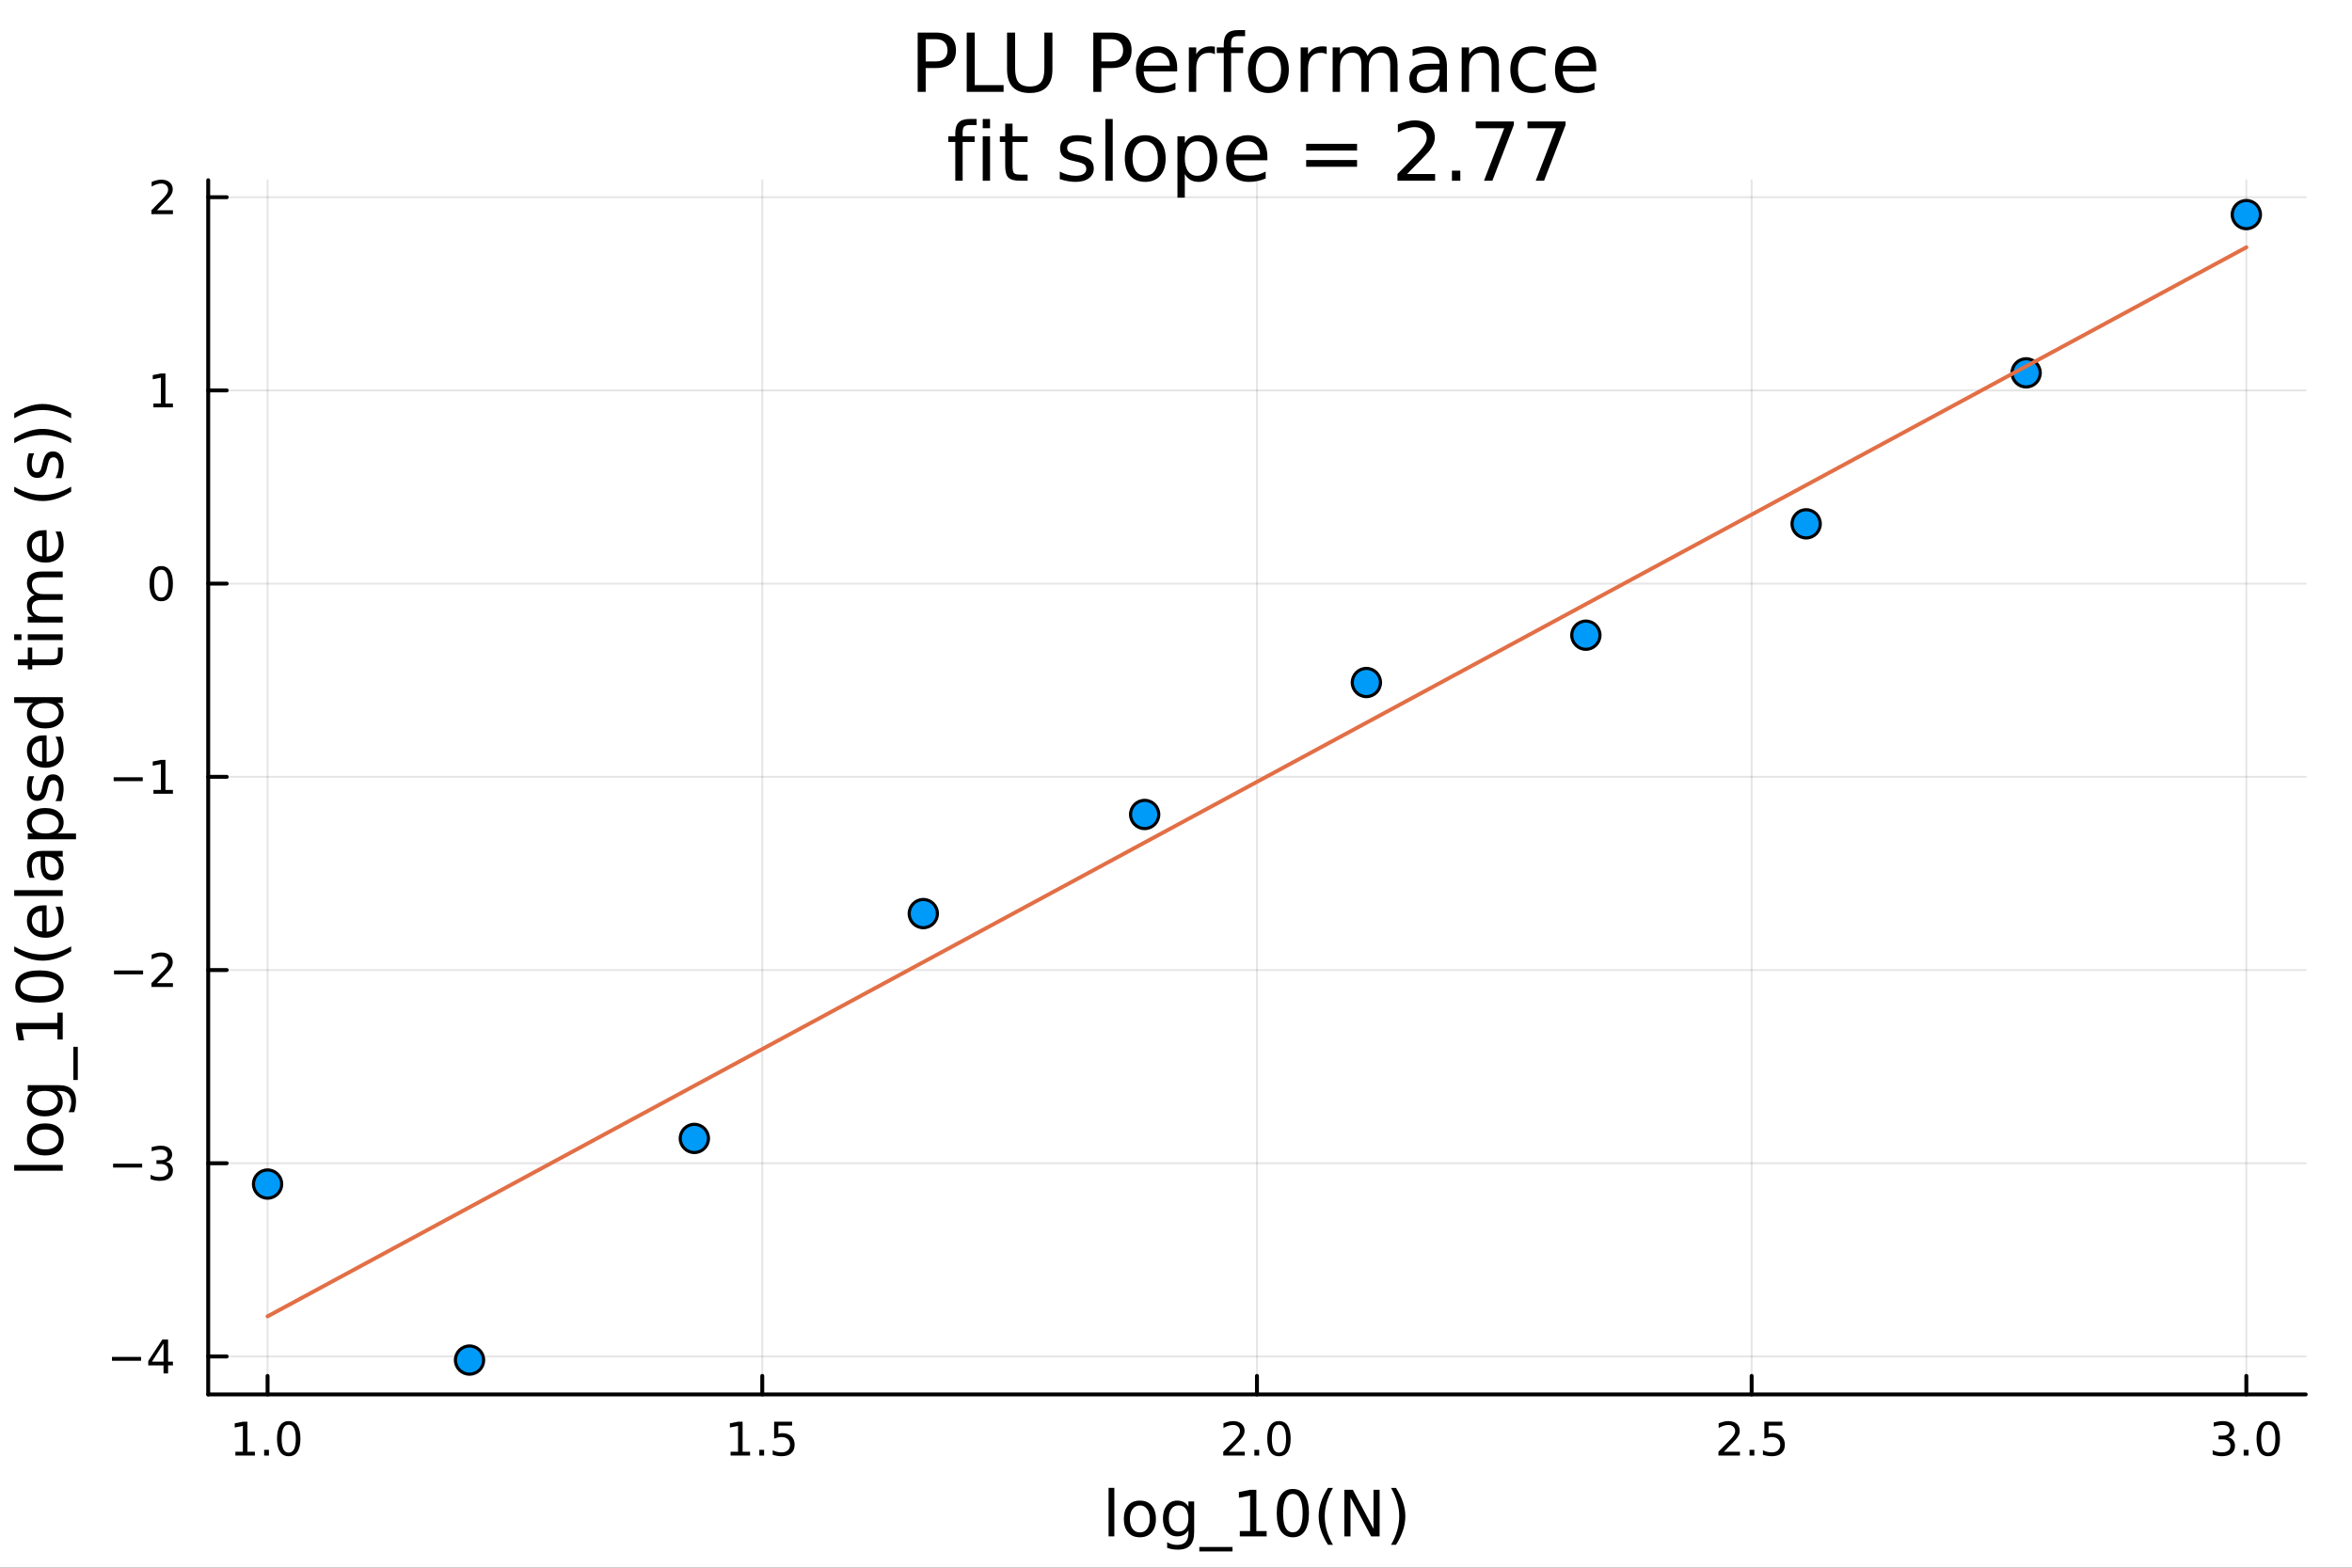 <svg xmlns="http://www.w3.org/2000/svg" xmlns:xlink="http://www.w3.org/1999/xlink" width="600" height="400" viewBox="0 0 2400 1600">
<rect x="0" y="0" width="2400" height="1600" fill="#333333" stroke="none"/>
<defs>
  <clipPath id="clip880">
    <rect x="0" y="0" width="2400" height="1600"></rect>
  </clipPath>
</defs>
<path clip-path="url(#clip880)" d="
M0 1600 L2400 1600 L2400 0 L0 0  Z
  " fill="#ffffff" fill-rule="evenodd" fill-opacity="1"></path>
<defs>
  <clipPath id="clip881">
    <rect x="480" y="0" width="1681" height="1600"></rect>
  </clipPath>
</defs>
<path clip-path="url(#clip880)" d="
M212.459 1423.18 L2352.76 1423.18 L2352.76 183.952 L212.459 183.952  Z
  " fill="#ffffff" fill-rule="evenodd" fill-opacity="1"></path>
<defs>
  <clipPath id="clip882">
    <rect x="212" y="183" width="2141" height="1240"></rect>
  </clipPath>
</defs>
<polyline clip-path="url(#clip882)" style="stroke:#000000; stroke-linecap:round; stroke-linejoin:round; stroke-width:2; stroke-opacity:0.1; fill:none" points="
  273.033,1423.18 273.033,183.952 
  "></polyline>
<polyline clip-path="url(#clip882)" style="stroke:#000000; stroke-linecap:round; stroke-linejoin:round; stroke-width:2; stroke-opacity:0.1; fill:none" points="
  777.82,1423.18 777.82,183.952 
  "></polyline>
<polyline clip-path="url(#clip882)" style="stroke:#000000; stroke-linecap:round; stroke-linejoin:round; stroke-width:2; stroke-opacity:0.1; fill:none" points="
  1282.61,1423.18 1282.61,183.952 
  "></polyline>
<polyline clip-path="url(#clip882)" style="stroke:#000000; stroke-linecap:round; stroke-linejoin:round; stroke-width:2; stroke-opacity:0.1; fill:none" points="
  1787.39,1423.18 1787.39,183.952 
  "></polyline>
<polyline clip-path="url(#clip882)" style="stroke:#000000; stroke-linecap:round; stroke-linejoin:round; stroke-width:2; stroke-opacity:0.1; fill:none" points="
  2292.18,1423.18 2292.18,183.952 
  "></polyline>
<polyline clip-path="url(#clip880)" style="stroke:#000000; stroke-linecap:round; stroke-linejoin:round; stroke-width:4; stroke-opacity:1; fill:none" points="
  212.459,1423.18 2352.76,1423.18 
  "></polyline>
<polyline clip-path="url(#clip880)" style="stroke:#000000; stroke-linecap:round; stroke-linejoin:round; stroke-width:4; stroke-opacity:1; fill:none" points="
  273.033,1423.18 273.033,1404.28 
  "></polyline>
<polyline clip-path="url(#clip880)" style="stroke:#000000; stroke-linecap:round; stroke-linejoin:round; stroke-width:4; stroke-opacity:1; fill:none" points="
  777.82,1423.18 777.82,1404.28 
  "></polyline>
<polyline clip-path="url(#clip880)" style="stroke:#000000; stroke-linecap:round; stroke-linejoin:round; stroke-width:4; stroke-opacity:1; fill:none" points="
  1282.61,1423.18 1282.61,1404.28 
  "></polyline>
<polyline clip-path="url(#clip880)" style="stroke:#000000; stroke-linecap:round; stroke-linejoin:round; stroke-width:4; stroke-opacity:1; fill:none" points="
  1787.39,1423.18 1787.39,1404.28 
  "></polyline>
<polyline clip-path="url(#clip880)" style="stroke:#000000; stroke-linecap:round; stroke-linejoin:round; stroke-width:4; stroke-opacity:1; fill:none" points="
  2292.18,1423.18 2292.18,1404.28 
  "></polyline>
<path clip-path="url(#clip880)" d="M240.186 1481.64 L247.825 1481.64 L247.825 1455.28 L239.515 1456.95 L239.515 1452.69 L247.779 1451.02 L252.455 1451.02 L252.455 1481.64 L260.094 1481.64 L260.094 1485.58 L240.186 1485.58 L240.186 1481.64 Z" fill="#000000" fill-rule="evenodd" fill-opacity="1"></path><path clip-path="url(#clip880)" d="M269.538 1479.7 L274.422 1479.7 L274.422 1485.58 L269.538 1485.58 L269.538 1479.7 Z" fill="#000000" fill-rule="evenodd" fill-opacity="1"></path><path clip-path="url(#clip880)" d="M294.607 1454.1 Q290.996 1454.1 289.168 1457.66 Q287.362 1461.2 287.362 1468.33 Q287.362 1475.44 289.168 1479.01 Q290.996 1482.55 294.607 1482.55 Q298.242 1482.55 300.047 1479.01 Q301.876 1475.44 301.876 1468.33 Q301.876 1461.2 300.047 1457.66 Q298.242 1454.1 294.607 1454.1 M294.607 1450.39 Q300.417 1450.39 303.473 1455 Q306.552 1459.58 306.552 1468.33 Q306.552 1477.06 303.473 1481.67 Q300.417 1486.25 294.607 1486.25 Q288.797 1486.25 285.718 1481.67 Q282.663 1477.06 282.663 1468.33 Q282.663 1459.58 285.718 1455 Q288.797 1450.39 294.607 1450.39 Z" fill="#000000" fill-rule="evenodd" fill-opacity="1"></path><path clip-path="url(#clip880)" d="M745.471 1481.64 L753.11 1481.64 L753.11 1455.28 L744.8 1456.95 L744.8 1452.69 L753.064 1451.02 L757.739 1451.02 L757.739 1481.64 L765.378 1481.64 L765.378 1485.58 L745.471 1485.58 L745.471 1481.64 Z" fill="#000000" fill-rule="evenodd" fill-opacity="1"></path><path clip-path="url(#clip880)" d="M774.823 1479.7 L779.707 1479.7 L779.707 1485.58 L774.823 1485.58 L774.823 1479.7 Z" fill="#000000" fill-rule="evenodd" fill-opacity="1"></path><path clip-path="url(#clip880)" d="M789.938 1451.02 L808.295 1451.02 L808.295 1454.96 L794.221 1454.96 L794.221 1463.43 Q795.239 1463.08 796.258 1462.92 Q797.276 1462.73 798.295 1462.73 Q804.082 1462.73 807.461 1465.9 Q810.841 1469.08 810.841 1474.49 Q810.841 1480.07 807.369 1483.17 Q803.897 1486.25 797.577 1486.25 Q795.401 1486.25 793.133 1485.88 Q790.887 1485.51 788.48 1484.77 L788.48 1480.07 Q790.563 1481.2 792.786 1481.76 Q795.008 1482.32 797.485 1482.32 Q801.489 1482.32 803.827 1480.21 Q806.165 1478.1 806.165 1474.49 Q806.165 1470.88 803.827 1468.77 Q801.489 1466.67 797.485 1466.67 Q795.61 1466.67 793.735 1467.08 Q791.883 1467.5 789.938 1468.38 L789.938 1451.02 Z" fill="#000000" fill-rule="evenodd" fill-opacity="1"></path><path clip-path="url(#clip880)" d="M1253.85 1481.64 L1270.17 1481.64 L1270.17 1485.58 L1248.22 1485.58 L1248.22 1481.64 Q1250.88 1478.89 1255.47 1474.26 Q1260.07 1469.61 1261.25 1468.27 Q1263.5 1465.74 1264.38 1464.01 Q1265.28 1462.25 1265.28 1460.56 Q1265.28 1457.8 1263.34 1456.07 Q1261.42 1454.33 1258.31 1454.33 Q1256.11 1454.33 1253.66 1455.09 Q1251.23 1455.86 1248.45 1457.41 L1248.45 1452.69 Q1251.28 1451.55 1253.73 1450.97 Q1256.18 1450.39 1258.22 1450.39 Q1263.59 1450.39 1266.79 1453.08 Q1269.98 1455.77 1269.98 1460.26 Q1269.98 1462.39 1269.17 1464.31 Q1268.38 1466.2 1266.28 1468.8 Q1265.7 1469.47 1262.6 1472.69 Q1259.49 1475.88 1253.85 1481.64 Z" fill="#000000" fill-rule="evenodd" fill-opacity="1"></path><path clip-path="url(#clip880)" d="M1279.98 1479.7 L1284.86 1479.7 L1284.86 1485.58 L1279.98 1485.58 L1279.98 1479.7 Z" fill="#000000" fill-rule="evenodd" fill-opacity="1"></path><path clip-path="url(#clip880)" d="M1305.05 1454.1 Q1301.44 1454.1 1299.61 1457.66 Q1297.8 1461.2 1297.8 1468.33 Q1297.8 1475.44 1299.61 1479.01 Q1301.44 1482.55 1305.05 1482.55 Q1308.68 1482.55 1310.49 1479.01 Q1312.32 1475.44 1312.32 1468.33 Q1312.32 1461.2 1310.49 1457.66 Q1308.68 1454.1 1305.05 1454.1 M1305.05 1450.39 Q1310.86 1450.39 1313.92 1455 Q1316.99 1459.58 1316.99 1468.33 Q1316.99 1477.06 1313.92 1481.67 Q1310.86 1486.25 1305.05 1486.25 Q1299.24 1486.25 1296.16 1481.67 Q1293.11 1477.06 1293.11 1468.33 Q1293.11 1459.58 1296.16 1455 Q1299.24 1450.39 1305.05 1450.39 Z" fill="#000000" fill-rule="evenodd" fill-opacity="1"></path><path clip-path="url(#clip880)" d="M1759.13 1481.64 L1775.45 1481.64 L1775.45 1485.58 L1753.51 1485.58 L1753.51 1481.64 Q1756.17 1478.89 1760.75 1474.26 Q1765.36 1469.61 1766.54 1468.27 Q1768.78 1465.74 1769.66 1464.01 Q1770.57 1462.25 1770.57 1460.56 Q1770.57 1457.8 1768.62 1456.07 Q1766.7 1454.33 1763.6 1454.33 Q1761.4 1454.33 1758.95 1455.09 Q1756.51 1455.86 1753.74 1457.41 L1753.74 1452.69 Q1756.56 1451.55 1759.01 1450.97 Q1761.47 1450.39 1763.51 1450.39 Q1768.88 1450.39 1772.07 1453.08 Q1775.26 1455.77 1775.26 1460.26 Q1775.26 1462.39 1774.45 1464.31 Q1773.67 1466.2 1771.56 1468.8 Q1770.98 1469.47 1767.88 1472.69 Q1764.78 1475.88 1759.13 1481.64 Z" fill="#000000" fill-rule="evenodd" fill-opacity="1"></path><path clip-path="url(#clip880)" d="M1785.26 1479.7 L1790.15 1479.7 L1790.15 1485.58 L1785.26 1485.58 L1785.26 1479.7 Z" fill="#000000" fill-rule="evenodd" fill-opacity="1"></path><path clip-path="url(#clip880)" d="M1800.38 1451.02 L1818.74 1451.02 L1818.74 1454.96 L1804.66 1454.96 L1804.66 1463.43 Q1805.68 1463.08 1806.7 1462.92 Q1807.72 1462.73 1808.74 1462.73 Q1814.52 1462.73 1817.9 1465.9 Q1821.28 1469.08 1821.28 1474.49 Q1821.28 1480.07 1817.81 1483.17 Q1814.34 1486.25 1808.02 1486.25 Q1805.84 1486.25 1803.57 1485.88 Q1801.33 1485.51 1798.92 1484.77 L1798.92 1480.07 Q1801.01 1481.2 1803.23 1481.76 Q1805.45 1482.32 1807.93 1482.32 Q1811.93 1482.32 1814.27 1480.21 Q1816.61 1478.1 1816.61 1474.49 Q1816.61 1470.88 1814.27 1468.77 Q1811.93 1466.67 1807.93 1466.67 Q1806.05 1466.67 1804.18 1467.08 Q1802.32 1467.5 1800.38 1468.38 L1800.38 1451.02 Z" fill="#000000" fill-rule="evenodd" fill-opacity="1"></path><path clip-path="url(#clip880)" d="M2273.49 1466.95 Q2276.85 1467.66 2278.72 1469.93 Q2280.62 1472.2 2280.62 1475.53 Q2280.62 1480.65 2277.1 1483.45 Q2273.58 1486.25 2267.1 1486.25 Q2264.92 1486.25 2262.61 1485.81 Q2260.32 1485.39 2257.86 1484.54 L2257.86 1480.02 Q2259.81 1481.16 2262.12 1481.74 Q2264.44 1482.32 2266.96 1482.32 Q2271.36 1482.32 2273.65 1480.58 Q2275.97 1478.84 2275.97 1475.53 Q2275.97 1472.48 2273.81 1470.77 Q2271.68 1469.03 2267.86 1469.03 L2263.84 1469.03 L2263.84 1465.19 L2268.05 1465.19 Q2271.5 1465.19 2273.33 1463.82 Q2275.16 1462.43 2275.16 1459.84 Q2275.16 1457.18 2273.26 1455.77 Q2271.38 1454.33 2267.86 1454.33 Q2265.94 1454.33 2263.74 1454.75 Q2261.55 1455.16 2258.91 1456.04 L2258.91 1451.88 Q2261.57 1451.14 2263.88 1450.77 Q2266.22 1450.39 2268.28 1450.39 Q2273.61 1450.39 2276.71 1452.83 Q2279.81 1455.23 2279.81 1459.35 Q2279.81 1462.22 2278.17 1464.21 Q2276.52 1466.18 2273.49 1466.95 Z" fill="#000000" fill-rule="evenodd" fill-opacity="1"></path><path clip-path="url(#clip880)" d="M2289.48 1479.7 L2294.37 1479.7 L2294.37 1485.58 L2289.48 1485.58 L2289.48 1479.7 Z" fill="#000000" fill-rule="evenodd" fill-opacity="1"></path><path clip-path="url(#clip880)" d="M2314.55 1454.1 Q2310.94 1454.1 2309.11 1457.66 Q2307.31 1461.2 2307.31 1468.33 Q2307.31 1475.44 2309.11 1479.01 Q2310.94 1482.55 2314.55 1482.55 Q2318.19 1482.55 2319.99 1479.01 Q2321.82 1475.44 2321.82 1468.33 Q2321.82 1461.2 2319.99 1457.66 Q2318.19 1454.1 2314.55 1454.1 M2314.55 1450.39 Q2320.36 1450.39 2323.42 1455 Q2326.5 1459.58 2326.5 1468.33 Q2326.5 1477.06 2323.42 1481.67 Q2320.36 1486.25 2314.55 1486.25 Q2308.74 1486.25 2305.67 1481.67 Q2302.61 1477.06 2302.61 1468.33 Q2302.61 1459.58 2305.67 1455 Q2308.74 1450.39 2314.55 1450.39 Z" fill="#000000" fill-rule="evenodd" fill-opacity="1"></path><path clip-path="url(#clip880)" d="M1131.21 1518.52 L1137.07 1518.52 L1137.07 1568.04 L1131.21 1568.04 L1131.21 1518.52 Z" fill="#000000" fill-rule="evenodd" fill-opacity="1"></path><path clip-path="url(#clip880)" d="M1163.14 1536.5 Q1158.43 1536.5 1155.69 1540.19 Q1152.95 1543.85 1152.95 1550.25 Q1152.95 1556.65 1155.66 1560.34 Q1158.4 1564 1163.14 1564 Q1167.82 1564 1170.56 1560.31 Q1173.29 1556.62 1173.29 1550.25 Q1173.29 1543.92 1170.56 1540.23 Q1167.82 1536.5 1163.14 1536.5 M1163.14 1531.54 Q1170.78 1531.54 1175.14 1536.5 Q1179.5 1541.47 1179.5 1550.25 Q1179.5 1559 1175.14 1564 Q1170.78 1568.97 1163.14 1568.97 Q1155.47 1568.97 1151.11 1564 Q1146.78 1559 1146.78 1550.25 Q1146.78 1541.47 1151.11 1536.5 Q1155.47 1531.54 1163.14 1531.54 Z" fill="#000000" fill-rule="evenodd" fill-opacity="1"></path><path clip-path="url(#clip880)" d="M1212.66 1549.81 Q1212.66 1543.44 1210.02 1539.94 Q1207.41 1536.44 1202.67 1536.44 Q1197.96 1536.44 1195.32 1539.94 Q1192.71 1543.44 1192.71 1549.81 Q1192.71 1556.14 1195.32 1559.64 Q1197.96 1563.14 1202.67 1563.14 Q1207.41 1563.14 1210.02 1559.64 Q1212.66 1556.14 1212.66 1549.81 M1218.52 1563.62 Q1218.52 1572.72 1214.48 1577.15 Q1210.44 1581.6 1202.1 1581.6 Q1199.01 1581.6 1196.27 1581.13 Q1193.54 1580.68 1190.96 1579.72 L1190.96 1574.03 Q1193.54 1575.43 1196.05 1576.1 Q1198.56 1576.76 1201.17 1576.76 Q1206.94 1576.76 1209.8 1573.74 Q1212.66 1570.75 1212.66 1564.67 L1212.66 1561.77 Q1210.85 1564.92 1208.02 1566.48 Q1205.18 1568.04 1201.24 1568.04 Q1194.68 1568.04 1190.67 1563.05 Q1186.66 1558.05 1186.66 1549.81 Q1186.66 1541.53 1190.67 1536.53 Q1194.68 1531.54 1201.24 1531.54 Q1205.18 1531.54 1208.02 1533.1 Q1210.85 1534.66 1212.66 1537.81 L1212.66 1532.4 L1218.52 1532.4 L1218.52 1563.62 Z" fill="#000000" fill-rule="evenodd" fill-opacity="1"></path><path clip-path="url(#clip880)" d="M1257.67 1578.87 L1257.67 1583.42 L1223.8 1583.42 L1223.8 1578.87 L1257.67 1578.87 Z" fill="#000000" fill-rule="evenodd" fill-opacity="1"></path><path clip-path="url(#clip880)" d="M1265.12 1562.63 L1275.62 1562.63 L1275.62 1526.38 L1264.19 1528.67 L1264.19 1522.82 L1275.56 1520.52 L1281.99 1520.52 L1281.99 1562.63 L1292.49 1562.63 L1292.49 1568.04 L1265.12 1568.04 L1265.12 1562.63 Z" fill="#000000" fill-rule="evenodd" fill-opacity="1"></path><path clip-path="url(#clip880)" d="M1319.23 1524.76 Q1314.26 1524.76 1311.75 1529.66 Q1309.26 1534.53 1309.26 1544.33 Q1309.26 1554.1 1311.75 1559 Q1314.26 1563.87 1319.23 1563.87 Q1324.22 1563.87 1326.71 1559 Q1329.22 1554.1 1329.22 1544.33 Q1329.22 1534.53 1326.71 1529.66 Q1324.22 1524.76 1319.23 1524.76 M1319.23 1519.66 Q1327.22 1519.66 1331.42 1526 Q1335.65 1532.3 1335.65 1544.33 Q1335.65 1556.33 1331.42 1562.66 Q1327.22 1568.97 1319.23 1568.97 Q1311.24 1568.97 1307 1562.66 Q1302.8 1556.33 1302.8 1544.33 Q1302.8 1532.3 1307 1526 Q1311.24 1519.66 1319.23 1519.66 Z" fill="#000000" fill-rule="evenodd" fill-opacity="1"></path><path clip-path="url(#clip880)" d="M1360.19 1518.58 Q1355.92 1525.9 1353.86 1533.06 Q1351.79 1540.23 1351.79 1547.58 Q1351.79 1554.93 1353.86 1562.16 Q1355.96 1569.35 1360.19 1576.64 L1355.1 1576.64 Q1350.32 1569.16 1347.94 1561.93 Q1345.58 1554.71 1345.58 1547.58 Q1345.58 1540.48 1347.94 1533.29 Q1350.29 1526.09 1355.1 1518.58 L1360.19 1518.58 Z" fill="#000000" fill-rule="evenodd" fill-opacity="1"></path><path clip-path="url(#clip880)" d="M1371.81 1520.52 L1380.46 1520.52 L1401.53 1560.28 L1401.53 1520.52 L1407.77 1520.52 L1407.77 1568.04 L1399.12 1568.04 L1378.05 1528.29 L1378.05 1568.04 L1371.81 1568.04 L1371.81 1520.52 Z" fill="#000000" fill-rule="evenodd" fill-opacity="1"></path><path clip-path="url(#clip880)" d="M1419.39 1518.58 L1424.48 1518.58 Q1429.26 1526.09 1431.61 1533.29 Q1434 1540.48 1434 1547.58 Q1434 1554.71 1431.61 1561.93 Q1429.26 1569.16 1424.48 1576.64 L1419.39 1576.64 Q1423.62 1569.35 1425.69 1562.16 Q1427.79 1554.93 1427.79 1547.58 Q1427.79 1540.23 1425.69 1533.06 Q1423.62 1525.9 1419.39 1518.58 Z" fill="#000000" fill-rule="evenodd" fill-opacity="1"></path><polyline clip-path="url(#clip882)" style="stroke:#000000; stroke-linecap:round; stroke-linejoin:round; stroke-width:2; stroke-opacity:0.1; fill:none" points="
  212.459,1384.42 2352.76,1384.42 
  "></polyline>
<polyline clip-path="url(#clip882)" style="stroke:#000000; stroke-linecap:round; stroke-linejoin:round; stroke-width:2; stroke-opacity:0.1; fill:none" points="
  212.459,1187.23 2352.76,1187.23 
  "></polyline>
<polyline clip-path="url(#clip882)" style="stroke:#000000; stroke-linecap:round; stroke-linejoin:round; stroke-width:2; stroke-opacity:0.1; fill:none" points="
  212.459,990.04 2352.76,990.04 
  "></polyline>
<polyline clip-path="url(#clip882)" style="stroke:#000000; stroke-linecap:round; stroke-linejoin:round; stroke-width:2; stroke-opacity:0.1; fill:none" points="
  212.459,792.848 2352.76,792.848 
  "></polyline>
<polyline clip-path="url(#clip882)" style="stroke:#000000; stroke-linecap:round; stroke-linejoin:round; stroke-width:2; stroke-opacity:0.1; fill:none" points="
  212.459,595.656 2352.76,595.656 
  "></polyline>
<polyline clip-path="url(#clip882)" style="stroke:#000000; stroke-linecap:round; stroke-linejoin:round; stroke-width:2; stroke-opacity:0.1; fill:none" points="
  212.459,398.464 2352.76,398.464 
  "></polyline>
<polyline clip-path="url(#clip882)" style="stroke:#000000; stroke-linecap:round; stroke-linejoin:round; stroke-width:2; stroke-opacity:0.1; fill:none" points="
  212.459,201.272 2352.76,201.272 
  "></polyline>
<polyline clip-path="url(#clip880)" style="stroke:#000000; stroke-linecap:round; stroke-linejoin:round; stroke-width:4; stroke-opacity:1; fill:none" points="
  212.459,1423.18 212.459,183.952 
  "></polyline>
<polyline clip-path="url(#clip880)" style="stroke:#000000; stroke-linecap:round; stroke-linejoin:round; stroke-width:4; stroke-opacity:1; fill:none" points="
  212.459,1384.42 231.357,1384.42 
  "></polyline>
<polyline clip-path="url(#clip880)" style="stroke:#000000; stroke-linecap:round; stroke-linejoin:round; stroke-width:4; stroke-opacity:1; fill:none" points="
  212.459,1187.23 231.357,1187.23 
  "></polyline>
<polyline clip-path="url(#clip880)" style="stroke:#000000; stroke-linecap:round; stroke-linejoin:round; stroke-width:4; stroke-opacity:1; fill:none" points="
  212.459,990.04 231.357,990.04 
  "></polyline>
<polyline clip-path="url(#clip880)" style="stroke:#000000; stroke-linecap:round; stroke-linejoin:round; stroke-width:4; stroke-opacity:1; fill:none" points="
  212.459,792.848 231.357,792.848 
  "></polyline>
<polyline clip-path="url(#clip880)" style="stroke:#000000; stroke-linecap:round; stroke-linejoin:round; stroke-width:4; stroke-opacity:1; fill:none" points="
  212.459,595.656 231.357,595.656 
  "></polyline>
<polyline clip-path="url(#clip880)" style="stroke:#000000; stroke-linecap:round; stroke-linejoin:round; stroke-width:4; stroke-opacity:1; fill:none" points="
  212.459,398.464 231.357,398.464 
  "></polyline>
<polyline clip-path="url(#clip880)" style="stroke:#000000; stroke-linecap:round; stroke-linejoin:round; stroke-width:4; stroke-opacity:1; fill:none" points="
  212.459,201.272 231.357,201.272 
  "></polyline>
<path clip-path="url(#clip880)" d="M114.26 1384.88 L143.936 1384.88 L143.936 1388.81 L114.26 1388.81 L114.26 1384.88 Z" fill="#000000" fill-rule="evenodd" fill-opacity="1"></path><path clip-path="url(#clip880)" d="M166.876 1371.22 L155.07 1389.67 L166.876 1389.67 L166.876 1371.22 M165.649 1367.14 L171.528 1367.14 L171.528 1389.67 L176.459 1389.67 L176.459 1393.56 L171.528 1393.56 L171.528 1401.7 L166.876 1401.7 L166.876 1393.56 L151.274 1393.56 L151.274 1389.04 L165.649 1367.14 Z" fill="#000000" fill-rule="evenodd" fill-opacity="1"></path><path clip-path="url(#clip880)" d="M115.394 1187.68 L145.07 1187.68 L145.07 1191.62 L115.394 1191.62 L115.394 1187.68 Z" fill="#000000" fill-rule="evenodd" fill-opacity="1"></path><path clip-path="url(#clip880)" d="M169.329 1185.88 Q172.686 1186.6 174.561 1188.86 Q176.459 1191.13 176.459 1194.47 Q176.459 1199.58 172.94 1202.38 Q169.422 1205.18 162.94 1205.18 Q160.765 1205.18 158.45 1204.74 Q156.158 1204.33 153.704 1203.47 L153.704 1198.96 Q155.649 1200.09 157.964 1200.67 Q160.278 1201.25 162.802 1201.25 Q167.2 1201.25 169.491 1199.51 Q171.806 1197.78 171.806 1194.47 Q171.806 1191.41 169.653 1189.7 Q167.524 1187.96 163.704 1187.96 L159.677 1187.96 L159.677 1184.12 L163.89 1184.12 Q167.339 1184.12 169.167 1182.75 Q170.996 1181.36 170.996 1178.77 Q170.996 1176.11 169.098 1174.7 Q167.223 1173.26 163.704 1173.26 Q161.783 1173.26 159.584 1173.68 Q157.385 1174.1 154.746 1174.98 L154.746 1170.81 Q157.408 1170.07 159.723 1169.7 Q162.061 1169.33 164.121 1169.33 Q169.445 1169.33 172.547 1171.76 Q175.649 1174.17 175.649 1178.29 Q175.649 1181.16 174.005 1183.15 Q172.362 1185.11 169.329 1185.88 Z" fill="#000000" fill-rule="evenodd" fill-opacity="1"></path><path clip-path="url(#clip880)" d="M116.343 990.492 L146.019 990.492 L146.019 994.427 L116.343 994.427 L116.343 990.492 Z" fill="#000000" fill-rule="evenodd" fill-opacity="1"></path><path clip-path="url(#clip880)" d="M160.14 1003.39 L176.459 1003.39 L176.459 1007.32 L154.515 1007.32 L154.515 1003.39 Q157.177 1000.63 161.76 996.001 Q166.366 991.348 167.547 990.006 Q169.792 987.482 170.672 985.746 Q171.575 983.987 171.575 982.297 Q171.575 979.543 169.63 977.807 Q167.709 976.071 164.607 976.071 Q162.408 976.071 159.954 976.834 Q157.524 977.598 154.746 979.149 L154.746 974.427 Q157.57 973.293 160.024 972.714 Q162.477 972.135 164.515 972.135 Q169.885 972.135 173.079 974.821 Q176.274 977.506 176.274 981.996 Q176.274 984.126 175.464 986.047 Q174.677 987.945 172.57 990.538 Q171.991 991.209 168.889 994.427 Q165.788 997.621 160.14 1003.39 Z" fill="#000000" fill-rule="evenodd" fill-opacity="1"></path><path clip-path="url(#clip880)" d="M115.973 793.3 L145.649 793.3 L145.649 797.235 L115.973 797.235 L115.973 793.3 Z" fill="#000000" fill-rule="evenodd" fill-opacity="1"></path><path clip-path="url(#clip880)" d="M156.552 806.193 L164.19 806.193 L164.19 779.827 L155.88 781.494 L155.88 777.235 L164.144 775.568 L168.82 775.568 L168.82 806.193 L176.459 806.193 L176.459 810.128 L156.552 810.128 L156.552 806.193 Z" fill="#000000" fill-rule="evenodd" fill-opacity="1"></path><path clip-path="url(#clip880)" d="M164.515 581.455 Q160.903 581.455 159.075 585.019 Q157.269 588.561 157.269 595.691 Q157.269 602.797 159.075 606.362 Q160.903 609.904 164.515 609.904 Q168.149 609.904 169.954 606.362 Q171.783 602.797 171.783 595.691 Q171.783 588.561 169.954 585.019 Q168.149 581.455 164.515 581.455 M164.515 577.751 Q170.325 577.751 173.38 582.357 Q176.459 586.941 176.459 595.691 Q176.459 604.417 173.38 609.024 Q170.325 613.607 164.515 613.607 Q158.704 613.607 155.626 609.024 Q152.57 604.417 152.57 595.691 Q152.57 586.941 155.626 582.357 Q158.704 577.751 164.515 577.751 Z" fill="#000000" fill-rule="evenodd" fill-opacity="1"></path><path clip-path="url(#clip880)" d="M156.552 411.809 L164.19 411.809 L164.19 385.443 L155.88 387.11 L155.88 382.85 L164.144 381.184 L168.82 381.184 L168.82 411.809 L176.459 411.809 L176.459 415.744 L156.552 415.744 L156.552 411.809 Z" fill="#000000" fill-rule="evenodd" fill-opacity="1"></path><path clip-path="url(#clip880)" d="M160.14 214.616 L176.459 214.616 L176.459 218.552 L154.515 218.552 L154.515 214.616 Q157.177 211.862 161.76 207.232 Q166.366 202.579 167.547 201.237 Q169.792 198.714 170.672 196.978 Q171.575 195.218 171.575 193.529 Q171.575 190.774 169.63 189.038 Q167.709 187.302 164.607 187.302 Q162.408 187.302 159.954 188.066 Q157.524 188.829 154.746 190.38 L154.746 185.658 Q157.57 184.524 160.024 183.945 Q162.477 183.367 164.515 183.367 Q169.885 183.367 173.079 186.052 Q176.274 188.737 176.274 193.228 Q176.274 195.357 175.464 197.279 Q174.677 199.177 172.57 201.769 Q171.991 202.441 168.889 205.658 Q165.788 208.853 160.14 214.616 Z" fill="#000000" fill-rule="evenodd" fill-opacity="1"></path><path clip-path="url(#clip880)" d="M14.479 1194.83 L14.479 1188.98 L64.004 1188.98 L64.004 1194.83 L14.479 1194.83 Z" fill="#000000" fill-rule="evenodd" fill-opacity="1"></path><path clip-path="url(#clip880)" d="M32.462 1162.91 Q32.462 1167.62 36.154 1170.36 Q39.815 1173.1 46.212 1173.1 Q52.609 1173.1 56.302 1170.39 Q59.962 1167.65 59.962 1162.91 Q59.962 1158.23 56.27 1155.49 Q52.578 1152.76 46.212 1152.76 Q39.878 1152.76 36.186 1155.49 Q32.462 1158.23 32.462 1162.91 M27.497 1162.91 Q27.497 1155.27 32.462 1150.91 Q37.427 1146.55 46.212 1146.55 Q54.965 1146.55 59.962 1150.91 Q64.927 1155.27 64.927 1162.91 Q64.927 1170.58 59.962 1174.94 Q54.965 1179.27 46.212 1179.27 Q37.427 1179.27 32.462 1174.94 Q27.497 1170.58 27.497 1162.91 Z" fill="#000000" fill-rule="evenodd" fill-opacity="1"></path><path clip-path="url(#clip880)" d="M45.766 1113.38 Q39.401 1113.38 35.9 1116.03 Q32.398 1118.64 32.398 1123.38 Q32.398 1128.09 35.9 1130.73 Q39.401 1133.34 45.766 1133.34 Q52.1 1133.34 55.601 1130.73 Q59.103 1128.09 59.103 1123.38 Q59.103 1118.64 55.601 1116.03 Q52.1 1113.38 45.766 1113.38 M59.58 1107.53 Q68.683 1107.53 73.107 1111.57 Q77.563 1115.61 77.563 1123.95 Q77.563 1127.04 77.086 1129.78 Q76.64 1132.51 75.685 1135.09 L69.988 1135.09 Q71.388 1132.51 72.057 1130 Q72.725 1127.48 72.725 1124.88 Q72.725 1119.11 69.701 1116.25 Q66.71 1113.38 60.63 1113.38 L57.734 1113.38 Q60.885 1115.2 62.445 1118.03 Q64.004 1120.86 64.004 1124.81 Q64.004 1131.37 59.007 1135.38 Q54.01 1139.39 45.766 1139.39 Q37.491 1139.39 32.494 1135.38 Q27.497 1131.37 27.497 1124.81 Q27.497 1120.86 29.056 1118.03 Q30.616 1115.2 33.767 1113.38 L28.356 1113.38 L28.356 1107.53 L59.58 1107.53 Z" fill="#000000" fill-rule="evenodd" fill-opacity="1"></path><path clip-path="url(#clip880)" d="M74.826 1068.38 L79.377 1068.38 L79.377 1102.24 L74.826 1102.24 L74.826 1068.38 Z" fill="#000000" fill-rule="evenodd" fill-opacity="1"></path><path clip-path="url(#clip880)" d="M58.593 1060.93 L58.593 1050.43 L22.341 1050.43 L24.632 1061.85 L18.776 1061.85 L16.484 1050.49 L16.484 1044.06 L58.593 1044.06 L58.593 1033.56 L64.004 1033.56 L64.004 1060.93 L58.593 1060.93 Z" fill="#000000" fill-rule="evenodd" fill-opacity="1"></path><path clip-path="url(#clip880)" d="M20.717 1006.82 Q20.717 1011.79 25.619 1014.3 Q30.489 1016.79 40.292 1016.79 Q50.063 1016.79 54.965 1014.3 Q59.835 1011.79 59.835 1006.82 Q59.835 1001.83 54.965 999.343 Q50.063 996.829 40.292 996.829 Q30.489 996.829 25.619 999.343 Q20.717 1001.83 20.717 1006.82 M15.625 1006.82 Q15.625 998.834 21.959 994.633 Q28.261 990.399 40.292 990.399 Q52.291 990.399 58.625 994.633 Q64.927 998.834 64.927 1006.82 Q64.927 1014.81 58.625 1019.05 Q52.291 1023.25 40.292 1023.25 Q28.261 1023.25 21.959 1019.05 Q15.625 1014.81 15.625 1006.82 Z" fill="#000000" fill-rule="evenodd" fill-opacity="1"></path><path clip-path="url(#clip880)" d="M14.543 965.86 Q21.863 970.125 29.025 972.194 Q36.186 974.262 43.538 974.262 Q50.891 974.262 58.116 972.194 Q65.309 970.093 72.598 965.86 L72.598 970.952 Q65.118 975.727 57.893 978.114 Q50.668 980.469 43.538 980.469 Q36.441 980.469 29.247 978.114 Q22.054 975.758 14.543 970.952 L14.543 965.86 Z" fill="#000000" fill-rule="evenodd" fill-opacity="1"></path><path clip-path="url(#clip880)" d="M44.716 924.005 L47.581 924.005 L47.581 950.932 Q53.628 950.55 56.811 947.304 Q59.962 944.025 59.962 938.201 Q59.962 934.827 59.134 931.676 Q58.307 928.493 56.652 925.374 L62.19 925.374 Q63.527 928.525 64.227 931.835 Q64.927 935.145 64.927 938.551 Q64.927 947.081 59.962 952.078 Q54.997 957.043 46.53 957.043 Q37.777 957.043 32.653 952.333 Q27.497 947.59 27.497 939.569 Q27.497 932.376 32.144 928.207 Q36.759 924.005 44.716 924.005 M42.997 929.862 Q38.191 929.925 35.327 932.567 Q32.462 935.177 32.462 939.506 Q32.462 944.407 35.231 947.367 Q38 950.296 43.029 950.741 L42.997 929.862 Z" fill="#000000" fill-rule="evenodd" fill-opacity="1"></path><path clip-path="url(#clip880)" d="M14.479 914.393 L14.479 908.536 L64.004 908.536 L64.004 914.393 L14.479 914.393 Z" fill="#000000" fill-rule="evenodd" fill-opacity="1"></path><path clip-path="url(#clip880)" d="M46.085 880.082 Q46.085 887.18 47.708 889.917 Q49.331 892.654 53.246 892.654 Q56.365 892.654 58.211 890.617 Q60.026 888.548 60.026 885.015 Q60.026 880.145 56.588 877.217 Q53.119 874.257 47.39 874.257 L46.085 874.257 L46.085 880.082 M43.666 868.401 L64.004 868.401 L64.004 874.257 L58.593 874.257 Q61.84 876.262 63.399 879.254 Q64.927 882.246 64.927 886.575 Q64.927 892.049 61.872 895.296 Q58.784 898.51 53.628 898.51 Q47.612 898.51 44.557 894.5 Q41.501 890.458 41.501 882.469 L41.501 874.257 L40.928 874.257 Q36.886 874.257 34.69 876.931 Q32.462 879.573 32.462 884.379 Q32.462 887.434 33.194 890.331 Q33.926 893.227 35.39 895.901 L29.98 895.901 Q28.738 892.686 28.133 889.662 Q27.497 886.638 27.497 883.774 Q27.497 876.04 31.507 872.22 Q35.518 868.401 43.666 868.401 Z" fill="#000000" fill-rule="evenodd" fill-opacity="1"></path><path clip-path="url(#clip880)" d="M58.657 850.672 L77.563 850.672 L77.563 856.56 L28.356 856.56 L28.356 850.672 L33.767 850.672 Q30.584 848.826 29.056 846.025 Q27.497 843.193 27.497 839.278 Q27.497 832.785 32.653 828.742 Q37.809 824.668 46.212 824.668 Q54.615 824.668 59.771 828.742 Q64.927 832.785 64.927 839.278 Q64.927 843.193 63.399 846.025 Q61.84 848.826 58.657 850.672 M46.212 830.748 Q39.751 830.748 36.09 833.421 Q32.398 836.063 32.398 840.71 Q32.398 845.357 36.09 848.03 Q39.751 850.672 46.212 850.672 Q52.673 850.672 56.365 848.03 Q60.026 845.357 60.026 840.71 Q60.026 836.063 56.365 833.421 Q52.673 830.748 46.212 830.748 Z" fill="#000000" fill-rule="evenodd" fill-opacity="1"></path><path clip-path="url(#clip880)" d="M29.407 792.235 L34.945 792.235 Q33.672 794.718 33.035 797.391 Q32.398 800.065 32.398 802.929 Q32.398 807.29 33.735 809.486 Q35.072 811.65 37.746 811.65 Q39.783 811.65 40.96 810.091 Q42.106 808.531 43.157 803.821 L43.602 801.815 Q44.939 795.577 47.39 792.967 Q49.809 790.325 54.169 790.325 Q59.134 790.325 62.031 794.272 Q64.927 798.187 64.927 805.062 Q64.927 807.926 64.354 811.046 Q63.813 814.133 62.699 817.571 L56.652 817.571 Q58.339 814.324 59.198 811.173 Q60.026 808.022 60.026 804.935 Q60.026 800.797 58.625 798.569 Q57.193 796.341 54.615 796.341 Q52.228 796.341 50.955 797.964 Q49.681 799.556 48.504 804.998 L48.026 807.035 Q46.88 812.478 44.525 814.897 Q42.138 817.316 38 817.316 Q32.971 817.316 30.234 813.751 Q27.497 810.186 27.497 803.63 Q27.497 800.383 27.974 797.519 Q28.452 794.654 29.407 792.235 Z" fill="#000000" fill-rule="evenodd" fill-opacity="1"></path><path clip-path="url(#clip880)" d="M44.716 750.508 L47.581 750.508 L47.581 777.435 Q53.628 777.053 56.811 773.806 Q59.962 770.528 59.962 764.703 Q59.962 761.33 59.134 758.178 Q58.307 754.996 56.652 751.876 L62.19 751.876 Q63.527 755.027 64.227 758.338 Q64.927 761.648 64.927 765.053 Q64.927 773.584 59.962 778.581 Q54.997 783.546 46.53 783.546 Q37.777 783.546 32.653 778.835 Q27.497 774.093 27.497 766.072 Q27.497 758.879 32.144 754.709 Q36.759 750.508 44.716 750.508 M42.997 756.364 Q38.191 756.428 35.327 759.07 Q32.462 761.68 32.462 766.008 Q32.462 770.91 35.231 773.87 Q38 776.798 43.029 777.244 L42.997 756.364 Z" fill="#000000" fill-rule="evenodd" fill-opacity="1"></path><path clip-path="url(#clip880)" d="M33.767 717.438 L14.479 717.438 L14.479 711.582 L64.004 711.582 L64.004 717.438 L58.657 717.438 Q61.84 719.284 63.399 722.117 Q64.927 724.918 64.927 728.864 Q64.927 735.326 59.771 739.4 Q54.615 743.442 46.212 743.442 Q37.809 743.442 32.653 739.4 Q27.497 735.326 27.497 728.864 Q27.497 724.918 29.056 722.117 Q30.584 719.284 33.767 717.438 M46.212 737.394 Q52.673 737.394 56.365 734.753 Q60.026 732.079 60.026 727.432 Q60.026 722.785 56.365 720.112 Q52.673 717.438 46.212 717.438 Q39.751 717.438 36.09 720.112 Q32.398 722.785 32.398 727.432 Q32.398 732.079 36.09 734.753 Q39.751 737.394 46.212 737.394 Z" fill="#000000" fill-rule="evenodd" fill-opacity="1"></path><path clip-path="url(#clip880)" d="M18.235 673.005 L28.356 673.005 L28.356 660.942 L32.908 660.942 L32.908 673.005 L52.259 673.005 Q56.62 673.005 57.861 671.828 Q59.103 670.618 59.103 666.958 L59.103 660.942 L64.004 660.942 L64.004 666.958 Q64.004 673.737 61.49 676.316 Q58.943 678.894 52.259 678.894 L32.908 678.894 L32.908 683.19 L28.356 683.19 L28.356 678.894 L18.235 678.894 L18.235 673.005 Z" fill="#000000" fill-rule="evenodd" fill-opacity="1"></path><path clip-path="url(#clip880)" d="M28.356 653.24 L28.356 647.383 L64.004 647.383 L64.004 653.24 L28.356 653.24 M14.479 653.24 L14.479 647.383 L21.895 647.383 L21.895 653.24 L14.479 653.24 Z" fill="#000000" fill-rule="evenodd" fill-opacity="1"></path><path clip-path="url(#clip880)" d="M35.199 607.375 Q31.253 605.179 29.375 602.123 Q27.497 599.068 27.497 594.93 Q27.497 589.36 31.412 586.336 Q35.295 583.313 42.488 583.313 L64.004 583.313 L64.004 589.201 L42.679 589.201 Q37.555 589.201 35.072 591.015 Q32.589 592.829 32.589 596.553 Q32.589 601.105 35.613 603.746 Q38.637 606.388 43.857 606.388 L64.004 606.388 L64.004 612.276 L42.679 612.276 Q37.523 612.276 35.072 614.091 Q32.589 615.905 32.589 619.693 Q32.589 624.18 35.645 626.822 Q38.669 629.464 43.857 629.464 L64.004 629.464 L64.004 635.352 L28.356 635.352 L28.356 629.464 L33.894 629.464 Q30.616 627.459 29.056 624.658 Q27.497 621.857 27.497 618.006 Q27.497 614.123 29.47 611.417 Q31.444 608.68 35.199 607.375 Z" fill="#000000" fill-rule="evenodd" fill-opacity="1"></path><path clip-path="url(#clip880)" d="M44.716 541.14 L47.581 541.14 L47.581 568.067 Q53.628 567.685 56.811 564.438 Q59.962 561.16 59.962 555.335 Q59.962 551.961 59.134 548.81 Q58.307 545.628 56.652 542.508 L62.19 542.508 Q63.527 545.659 64.227 548.97 Q64.927 552.28 64.927 555.685 Q64.927 564.215 59.962 569.212 Q54.997 574.178 46.53 574.178 Q37.777 574.178 32.653 569.467 Q27.497 564.725 27.497 556.704 Q27.497 549.511 32.144 545.341 Q36.759 541.14 44.716 541.14 M42.997 546.996 Q38.191 547.06 35.327 549.702 Q32.462 552.312 32.462 556.64 Q32.462 561.542 35.231 564.502 Q38 567.43 43.029 567.876 L42.997 546.996 Z" fill="#000000" fill-rule="evenodd" fill-opacity="1"></path><path clip-path="url(#clip880)" d="M14.543 496.739 Q21.863 501.004 29.025 503.073 Q36.186 505.142 43.538 505.142 Q50.891 505.142 58.116 503.073 Q65.309 500.972 72.598 496.739 L72.598 501.831 Q65.118 506.606 57.893 508.993 Q50.668 511.348 43.538 511.348 Q36.441 511.348 29.247 508.993 Q22.054 506.638 14.543 501.831 L14.543 496.739 Z" fill="#000000" fill-rule="evenodd" fill-opacity="1"></path><path clip-path="url(#clip880)" d="M29.407 462.651 L34.945 462.651 Q33.672 465.133 33.035 467.807 Q32.398 470.48 32.398 473.345 Q32.398 477.705 33.735 479.902 Q35.072 482.066 37.746 482.066 Q39.783 482.066 40.96 480.506 Q42.106 478.947 43.157 474.236 L43.602 472.231 Q44.939 465.993 47.39 463.383 Q49.809 460.741 54.169 460.741 Q59.134 460.741 62.031 464.688 Q64.927 468.603 64.927 475.477 Q64.927 478.342 64.354 481.461 Q63.813 484.549 62.699 487.986 L56.652 487.986 Q58.339 484.74 59.198 481.589 Q60.026 478.438 60.026 475.35 Q60.026 471.212 58.625 468.984 Q57.193 466.756 54.615 466.756 Q52.228 466.756 50.955 468.38 Q49.681 469.971 48.504 475.414 L48.026 477.451 Q46.88 482.894 44.525 485.312 Q42.138 487.731 38 487.731 Q32.971 487.731 30.234 484.167 Q27.497 480.602 27.497 474.045 Q27.497 470.799 27.974 467.934 Q28.452 465.07 29.407 462.651 Z" fill="#000000" fill-rule="evenodd" fill-opacity="1"></path><path clip-path="url(#clip880)" d="M14.543 452.338 L14.543 447.246 Q22.054 442.471 29.247 440.116 Q36.441 437.729 43.538 437.729 Q50.668 437.729 57.893 440.116 Q65.118 442.471 72.598 447.246 L72.598 452.338 Q65.309 448.105 58.116 446.036 Q50.891 443.935 43.538 443.935 Q36.186 443.935 29.025 446.036 Q21.863 448.105 14.543 452.338 Z" fill="#000000" fill-rule="evenodd" fill-opacity="1"></path><path clip-path="url(#clip880)" d="M14.543 426.907 L14.543 421.815 Q22.054 417.04 29.247 414.685 Q36.441 412.298 43.538 412.298 Q50.668 412.298 57.893 414.685 Q65.118 417.04 72.598 421.815 L72.598 426.907 Q65.309 422.674 58.116 420.605 Q50.891 418.504 43.538 418.504 Q36.186 418.504 29.025 420.605 Q21.863 422.674 14.543 426.907 Z" fill="#000000" fill-rule="evenodd" fill-opacity="1"></path><path clip-path="url(#clip880)" d="M944.6 39.989 L944.6 62.714 L954.889 62.714 Q960.601 62.714 963.72 59.757 Q966.839 56.8 966.839 51.331 Q966.839 45.903 963.72 42.946 Q960.601 39.989 954.889 39.989 L944.6 39.989 M936.417 33.264 L954.889 33.264 Q965.057 33.264 970.242 37.882 Q975.468 42.46 975.468 51.331 Q975.468 60.283 970.242 64.861 Q965.057 69.439 954.889 69.439 L944.6 69.439 L944.6 93.744 L936.417 93.744 L936.417 33.264 Z" fill="#000000" fill-rule="evenodd" fill-opacity="1"></path><path clip-path="url(#clip880)" d="M986.446 33.264 L994.629 33.264 L994.629 86.858 L1024.08 86.858 L1024.08 93.744 L986.446 93.744 L986.446 33.264 Z" fill="#000000" fill-rule="evenodd" fill-opacity="1"></path><path clip-path="url(#clip880)" d="M1027.6 33.264 L1035.83 33.264 L1035.83 70.006 Q1035.83 79.728 1039.35 84.022 Q1042.87 88.275 1050.77 88.275 Q1058.63 88.275 1062.16 84.022 Q1065.68 79.728 1065.68 70.006 L1065.68 33.264 L1073.9 33.264 L1073.9 71.018 Q1073.9 82.847 1068.03 88.883 Q1062.2 94.919 1050.77 94.919 Q1039.31 94.919 1033.44 88.883 Q1027.6 82.847 1027.6 71.018 L1027.6 33.264 Z" fill="#000000" fill-rule="evenodd" fill-opacity="1"></path><path clip-path="url(#clip880)" d="M1123.81 39.989 L1123.81 62.714 L1134.1 62.714 Q1139.81 62.714 1142.93 59.757 Q1146.05 56.8 1146.05 51.331 Q1146.05 45.903 1142.93 42.946 Q1139.81 39.989 1134.1 39.989 L1123.81 39.989 M1115.63 33.264 L1134.1 33.264 Q1144.27 33.264 1149.45 37.882 Q1154.68 42.46 1154.68 51.331 Q1154.68 60.283 1149.45 64.861 Q1144.27 69.439 1134.1 69.439 L1123.81 69.439 L1123.81 93.744 L1115.63 93.744 L1115.63 33.264 Z" fill="#000000" fill-rule="evenodd" fill-opacity="1"></path><path clip-path="url(#clip880)" d="M1201.18 69.195 L1201.18 72.841 L1166.91 72.841 Q1167.4 80.538 1171.53 84.589 Q1175.7 88.599 1183.12 88.599 Q1187.41 88.599 1191.42 87.546 Q1195.47 86.493 1199.44 84.386 L1199.44 91.435 Q1195.43 93.136 1191.22 94.028 Q1187.01 94.919 1182.67 94.919 Q1171.82 94.919 1165.46 88.599 Q1159.14 82.28 1159.14 71.504 Q1159.14 60.364 1165.13 53.843 Q1171.17 47.28 1181.38 47.28 Q1190.53 47.28 1195.84 53.194 Q1201.18 59.068 1201.18 69.195 M1193.73 67.008 Q1193.65 60.891 1190.29 57.245 Q1186.97 53.599 1181.46 53.599 Q1175.22 53.599 1171.45 57.124 Q1167.72 60.648 1167.16 67.049 L1193.73 67.008 Z" fill="#000000" fill-rule="evenodd" fill-opacity="1"></path><path clip-path="url(#clip880)" d="M1239.71 55.341 Q1238.45 54.612 1236.95 54.288 Q1235.5 53.924 1233.71 53.924 Q1227.39 53.924 1223.99 58.056 Q1220.63 62.147 1220.63 69.844 L1220.63 93.744 L1213.13 93.744 L1213.13 48.374 L1220.63 48.374 L1220.63 55.422 Q1222.98 51.291 1226.75 49.306 Q1230.51 47.28 1235.9 47.28 Q1236.67 47.28 1237.6 47.402 Q1238.53 47.483 1239.67 47.685 L1239.71 55.341 Z" fill="#000000" fill-rule="evenodd" fill-opacity="1"></path><path clip-path="url(#clip880)" d="M1270.5 30.712 L1270.5 36.91 L1263.37 36.91 Q1259.36 36.91 1257.78 38.53 Q1256.24 40.151 1256.24 44.364 L1256.24 48.374 L1268.51 48.374 L1268.51 54.167 L1256.24 54.167 L1256.24 93.744 L1248.74 93.744 L1248.74 54.167 L1241.61 54.167 L1241.61 48.374 L1248.74 48.374 L1248.74 45.214 Q1248.74 37.639 1252.27 34.196 Q1255.79 30.712 1263.45 30.712 L1270.5 30.712 Z" fill="#000000" fill-rule="evenodd" fill-opacity="1"></path><path clip-path="url(#clip880)" d="M1294.31 53.599 Q1288.32 53.599 1284.84 58.299 Q1281.35 62.957 1281.35 71.099 Q1281.35 79.242 1284.79 83.941 Q1288.28 88.599 1294.31 88.599 Q1300.27 88.599 1303.75 83.9 Q1307.24 79.201 1307.24 71.099 Q1307.24 63.038 1303.75 58.339 Q1300.27 53.599 1294.31 53.599 M1294.31 47.28 Q1304.04 47.28 1309.59 53.599 Q1315.14 59.919 1315.14 71.099 Q1315.14 82.239 1309.59 88.599 Q1304.04 94.919 1294.31 94.919 Q1284.55 94.919 1279 88.599 Q1273.49 82.239 1273.49 71.099 Q1273.49 59.919 1279 53.599 Q1284.55 47.28 1294.31 47.28 Z" fill="#000000" fill-rule="evenodd" fill-opacity="1"></path><path clip-path="url(#clip880)" d="M1353.78 55.341 Q1352.53 54.612 1351.03 54.288 Q1349.57 53.924 1347.79 53.924 Q1341.47 53.924 1338.06 58.056 Q1334.7 62.147 1334.7 69.844 L1334.7 93.744 L1327.21 93.744 L1327.21 48.374 L1334.7 48.374 L1334.7 55.422 Q1337.05 51.291 1340.82 49.306 Q1344.59 47.28 1349.97 47.28 Q1350.74 47.28 1351.68 47.402 Q1352.61 47.483 1353.74 47.685 L1353.78 55.341 Z" fill="#000000" fill-rule="evenodd" fill-opacity="1"></path><path clip-path="url(#clip880)" d="M1395.47 57.083 Q1398.26 52.06 1402.15 49.67 Q1406.04 47.28 1411.3 47.28 Q1418.39 47.28 1422.24 52.263 Q1426.09 57.205 1426.09 66.36 L1426.09 93.744 L1418.6 93.744 L1418.6 66.603 Q1418.6 60.081 1416.29 56.921 Q1413.98 53.762 1409.24 53.762 Q1403.45 53.762 1400.08 57.61 Q1396.72 61.458 1396.72 68.102 L1396.72 93.744 L1389.23 93.744 L1389.23 66.603 Q1389.23 60.041 1386.92 56.921 Q1384.61 53.762 1379.79 53.762 Q1374.08 53.762 1370.71 57.65 Q1367.35 61.499 1367.35 68.102 L1367.35 93.744 L1359.86 93.744 L1359.86 48.374 L1367.35 48.374 L1367.35 55.422 Q1369.9 51.25 1373.47 49.265 Q1377.03 47.28 1381.94 47.28 Q1386.88 47.28 1390.32 49.792 Q1393.8 52.303 1395.47 57.083 Z" fill="#000000" fill-rule="evenodd" fill-opacity="1"></path><path clip-path="url(#clip880)" d="M1461.58 70.937 Q1452.54 70.937 1449.06 73.003 Q1445.58 75.069 1445.58 80.052 Q1445.58 84.022 1448.17 86.371 Q1450.8 88.68 1455.3 88.68 Q1461.5 88.68 1465.22 84.305 Q1468.99 79.89 1468.99 72.598 L1468.99 70.937 L1461.58 70.937 M1476.44 67.859 L1476.44 93.744 L1468.99 93.744 L1468.99 86.858 Q1466.44 90.989 1462.63 92.974 Q1458.82 94.919 1453.31 94.919 Q1446.34 94.919 1442.21 91.03 Q1438.12 87.1 1438.12 80.538 Q1438.12 72.882 1443.23 68.993 Q1448.37 65.104 1458.54 65.104 L1468.99 65.104 L1468.99 64.375 Q1468.99 59.23 1465.59 56.435 Q1462.22 53.599 1456.11 53.599 Q1452.22 53.599 1448.53 54.531 Q1444.85 55.463 1441.44 57.326 L1441.44 50.44 Q1445.53 48.86 1449.38 48.09 Q1453.23 47.28 1456.88 47.28 Q1466.72 47.28 1471.58 52.384 Q1476.44 57.488 1476.44 67.859 Z" fill="#000000" fill-rule="evenodd" fill-opacity="1"></path><path clip-path="url(#clip880)" d="M1529.51 66.36 L1529.51 93.744 L1522.06 93.744 L1522.06 66.603 Q1522.06 60.162 1519.54 56.962 Q1517.03 53.762 1512.01 53.762 Q1505.97 53.762 1502.49 57.61 Q1499.01 61.458 1499.01 68.102 L1499.01 93.744 L1491.51 93.744 L1491.51 48.374 L1499.01 48.374 L1499.01 55.422 Q1501.68 51.331 1505.29 49.306 Q1508.93 47.28 1513.67 47.28 Q1521.49 47.28 1525.5 52.141 Q1529.51 56.962 1529.51 66.36 Z" fill="#000000" fill-rule="evenodd" fill-opacity="1"></path><path clip-path="url(#clip880)" d="M1577.03 50.116 L1577.03 57.083 Q1573.87 55.341 1570.67 54.491 Q1567.51 53.599 1564.27 53.599 Q1557.02 53.599 1553.01 58.218 Q1548.99 62.795 1548.99 71.099 Q1548.99 79.404 1553.01 84.022 Q1557.02 88.599 1564.27 88.599 Q1567.51 88.599 1570.67 87.749 Q1573.87 86.858 1577.03 85.116 L1577.03 92.002 Q1573.91 93.46 1570.55 94.19 Q1567.22 94.919 1563.46 94.919 Q1553.21 94.919 1547.17 88.478 Q1541.14 82.037 1541.14 71.099 Q1541.14 60 1547.21 53.64 Q1553.33 47.28 1563.94 47.28 Q1567.39 47.28 1570.67 48.009 Q1573.95 48.698 1577.03 50.116 Z" fill="#000000" fill-rule="evenodd" fill-opacity="1"></path><path clip-path="url(#clip880)" d="M1628.8 69.195 L1628.8 72.841 L1594.53 72.841 Q1595.01 80.538 1599.15 84.589 Q1603.32 88.599 1610.73 88.599 Q1615.02 88.599 1619.03 87.546 Q1623.09 86.493 1627.06 84.386 L1627.06 91.435 Q1623.05 93.136 1618.83 94.028 Q1614.62 94.919 1610.29 94.919 Q1599.43 94.919 1593.07 88.599 Q1586.75 82.28 1586.75 71.504 Q1586.75 60.364 1592.74 53.843 Q1598.78 47.28 1608.99 47.28 Q1618.14 47.28 1623.45 53.194 Q1628.8 59.068 1628.8 69.195 M1621.34 67.008 Q1621.26 60.891 1617.9 57.245 Q1614.58 53.599 1609.07 53.599 Q1602.83 53.599 1599.06 57.124 Q1595.34 60.648 1594.77 67.049 L1621.34 67.008 Z" fill="#000000" fill-rule="evenodd" fill-opacity="1"></path><path clip-path="url(#clip880)" d="M996.553 121.432 L996.553 127.63 L989.423 127.63 Q985.413 127.63 983.833 129.25 Q982.294 130.871 982.294 135.083 L982.294 139.094 L994.568 139.094 L994.568 144.887 L982.294 144.887 L982.294 184.464 L974.799 184.464 L974.799 144.887 L967.67 144.887 L967.67 139.094 L974.799 139.094 L974.799 135.934 Q974.799 128.359 978.324 124.916 Q981.848 121.432 989.504 121.432 L996.553 121.432 Z" fill="#000000" fill-rule="evenodd" fill-opacity="1"></path><path clip-path="url(#clip880)" d="M1002.79 139.094 L1010.24 139.094 L1010.24 184.464 L1002.79 184.464 L1002.79 139.094 M1002.79 121.432 L1010.24 121.432 L1010.24 130.871 L1002.79 130.871 L1002.79 121.432 Z" fill="#000000" fill-rule="evenodd" fill-opacity="1"></path><path clip-path="url(#clip880)" d="M1033.21 126.212 L1033.21 139.094 L1048.57 139.094 L1048.57 144.887 L1033.21 144.887 L1033.21 169.516 Q1033.21 175.066 1034.71 176.646 Q1036.25 178.226 1040.91 178.226 L1048.57 178.226 L1048.57 184.464 L1040.91 184.464 Q1032.28 184.464 1029 181.264 Q1025.72 178.023 1025.72 169.516 L1025.72 144.887 L1020.25 144.887 L1020.25 139.094 L1025.72 139.094 L1025.72 126.212 L1033.21 126.212 Z" fill="#000000" fill-rule="evenodd" fill-opacity="1"></path><path clip-path="url(#clip880)" d="M1113.66 140.431 L1113.66 147.479 Q1110.5 145.859 1107.1 145.049 Q1103.7 144.239 1100.05 144.239 Q1094.5 144.239 1091.71 145.94 Q1088.95 147.641 1088.95 151.044 Q1088.95 153.637 1090.94 155.135 Q1092.92 156.594 1098.92 157.931 L1101.47 158.498 Q1109.41 160.199 1112.73 163.318 Q1116.09 166.397 1116.09 171.947 Q1116.09 178.266 1111.07 181.952 Q1106.09 185.639 1097.34 185.639 Q1093.69 185.639 1089.72 184.91 Q1085.79 184.221 1081.42 182.803 L1081.42 175.106 Q1085.55 177.253 1089.56 178.347 Q1093.57 179.4 1097.5 179.4 Q1102.77 179.4 1105.6 177.618 Q1108.44 175.795 1108.44 172.514 Q1108.44 169.476 1106.37 167.855 Q1104.35 166.235 1097.42 164.736 L1094.83 164.128 Q1087.9 162.67 1084.82 159.672 Q1081.74 156.634 1081.74 151.368 Q1081.74 144.968 1086.28 141.484 Q1090.82 138 1099.16 138 Q1103.29 138 1106.94 138.608 Q1110.59 139.215 1113.66 140.431 Z" fill="#000000" fill-rule="evenodd" fill-opacity="1"></path><path clip-path="url(#clip880)" d="M1127.96 121.432 L1135.42 121.432 L1135.42 184.464 L1127.96 184.464 L1127.96 121.432 Z" fill="#000000" fill-rule="evenodd" fill-opacity="1"></path><path clip-path="url(#clip880)" d="M1168.59 144.32 Q1162.6 144.32 1159.12 149.019 Q1155.63 153.677 1155.63 161.819 Q1155.63 169.962 1159.08 174.661 Q1162.56 179.319 1168.59 179.319 Q1174.55 179.319 1178.03 174.62 Q1181.52 169.921 1181.52 161.819 Q1181.52 153.758 1178.03 149.059 Q1174.55 144.32 1168.59 144.32 M1168.59 138 Q1178.32 138 1183.87 144.32 Q1189.42 150.639 1189.42 161.819 Q1189.42 172.959 1183.87 179.319 Q1178.32 185.639 1168.59 185.639 Q1158.83 185.639 1153.28 179.319 Q1147.77 172.959 1147.77 161.819 Q1147.77 150.639 1153.28 144.32 Q1158.83 138 1168.59 138 Z" fill="#000000" fill-rule="evenodd" fill-opacity="1"></path><path clip-path="url(#clip880)" d="M1208.98 177.658 L1208.98 201.721 L1201.49 201.721 L1201.49 139.094 L1208.98 139.094 L1208.98 145.98 Q1211.33 141.93 1214.9 139.985 Q1218.5 138 1223.48 138 Q1231.75 138 1236.89 144.563 Q1242.08 151.125 1242.08 161.819 Q1242.08 172.514 1236.89 179.076 Q1231.75 185.639 1223.48 185.639 Q1218.5 185.639 1214.9 183.694 Q1211.33 181.709 1208.98 177.658 M1234.34 161.819 Q1234.34 153.596 1230.94 148.938 Q1227.58 144.239 1221.66 144.239 Q1215.75 144.239 1212.34 148.938 Q1208.98 153.596 1208.98 161.819 Q1208.98 170.043 1212.34 174.742 Q1215.75 179.4 1221.66 179.4 Q1227.58 179.4 1230.94 174.742 Q1234.34 170.043 1234.34 161.819 Z" fill="#000000" fill-rule="evenodd" fill-opacity="1"></path><path clip-path="url(#clip880)" d="M1293.24 159.916 L1293.24 163.561 L1258.97 163.561 Q1259.46 171.258 1263.59 175.309 Q1267.76 179.319 1275.17 179.319 Q1279.47 179.319 1283.48 178.266 Q1287.53 177.213 1291.5 175.106 L1291.5 182.155 Q1287.49 183.856 1283.28 184.748 Q1279.06 185.639 1274.73 185.639 Q1263.87 185.639 1257.51 179.319 Q1251.19 173 1251.19 162.225 Q1251.19 151.085 1257.19 144.563 Q1263.22 138 1273.43 138 Q1282.59 138 1287.89 143.914 Q1293.24 149.788 1293.24 159.916 M1285.79 157.728 Q1285.71 151.611 1282.34 147.965 Q1279.02 144.32 1273.51 144.32 Q1267.27 144.32 1263.51 147.844 Q1259.78 151.368 1259.21 157.769 L1285.79 157.728 Z" fill="#000000" fill-rule="evenodd" fill-opacity="1"></path><path clip-path="url(#clip880)" d="M1332.82 146.791 L1384.75 146.791 L1384.75 153.596 L1332.82 153.596 L1332.82 146.791 M1332.82 163.318 L1384.75 163.318 L1384.75 170.205 L1332.82 170.205 L1332.82 163.318 Z" fill="#000000" fill-rule="evenodd" fill-opacity="1"></path><path clip-path="url(#clip880)" d="M1435.83 177.577 L1464.39 177.577 L1464.39 184.464 L1425.99 184.464 L1425.99 177.577 Q1430.65 172.757 1438.67 164.655 Q1446.73 156.513 1448.8 154.163 Q1452.73 149.748 1454.26 146.71 Q1455.84 143.631 1455.84 140.674 Q1455.84 135.853 1452.44 132.815 Q1449.08 129.777 1443.65 129.777 Q1439.8 129.777 1435.51 131.114 Q1431.26 132.45 1426.39 135.164 L1426.39 126.901 Q1431.34 124.916 1435.63 123.903 Q1439.92 122.89 1443.49 122.89 Q1452.89 122.89 1458.48 127.589 Q1464.07 132.288 1464.07 140.147 Q1464.07 143.874 1462.65 147.236 Q1461.27 150.558 1457.59 155.095 Q1456.57 156.27 1451.15 161.9 Q1445.72 167.491 1435.83 177.577 Z" fill="#000000" fill-rule="evenodd" fill-opacity="1"></path><path clip-path="url(#clip880)" d="M1481.57 174.175 L1490.11 174.175 L1490.11 184.464 L1481.57 184.464 L1481.57 174.175 Z" fill="#000000" fill-rule="evenodd" fill-opacity="1"></path><path clip-path="url(#clip880)" d="M1505.87 123.984 L1544.76 123.984 L1544.76 127.468 L1522.81 184.464 L1514.26 184.464 L1534.92 130.871 L1505.87 130.871 L1505.87 123.984 Z" fill="#000000" fill-rule="evenodd" fill-opacity="1"></path><path clip-path="url(#clip880)" d="M1558.66 123.984 L1597.54 123.984 L1597.54 127.468 L1575.59 184.464 L1567.04 184.464 L1587.7 130.871 L1558.66 130.871 L1558.66 123.984 Z" fill="#000000" fill-rule="evenodd" fill-opacity="1"></path><circle clip-path="url(#clip882)" cx="273.033" cy="1208.47" r="14.4" fill="#009af9" fill-rule="evenodd" fill-opacity="1" stroke="#000000" stroke-opacity="1" stroke-width="3.2"></circle>
<circle clip-path="url(#clip882)" cx="479.108" cy="1388.11" r="14.4" fill="#009af9" fill-rule="evenodd" fill-opacity="1" stroke="#000000" stroke-opacity="1" stroke-width="3.2"></circle>
<circle clip-path="url(#clip882)" cx="708.527" cy="1161.89" r="14.4" fill="#009af9" fill-rule="evenodd" fill-opacity="1" stroke="#000000" stroke-opacity="1" stroke-width="3.2"></circle>
<circle clip-path="url(#clip882)" cx="942.136" cy="932.419" r="14.4" fill="#009af9" fill-rule="evenodd" fill-opacity="1" stroke="#000000" stroke-opacity="1" stroke-width="3.2"></circle>
<circle clip-path="url(#clip882)" cx="1168.01" cy="831.257" r="14.4" fill="#009af9" fill-rule="evenodd" fill-opacity="1" stroke="#000000" stroke-opacity="1" stroke-width="3.2"></circle>
<circle clip-path="url(#clip882)" cx="1394.26" cy="696.583" r="14.4" fill="#009af9" fill-rule="evenodd" fill-opacity="1" stroke="#000000" stroke-opacity="1" stroke-width="3.2"></circle>
<circle clip-path="url(#clip882)" cx="1618.23" cy="648.28" r="14.4" fill="#009af9" fill-rule="evenodd" fill-opacity="1" stroke="#000000" stroke-opacity="1" stroke-width="3.2"></circle>
<circle clip-path="url(#clip882)" cx="1843.02" cy="534.621" r="14.4" fill="#009af9" fill-rule="evenodd" fill-opacity="1" stroke="#000000" stroke-opacity="1" stroke-width="3.2"></circle>
<circle clip-path="url(#clip882)" cx="2067.48" cy="380.544" r="14.4" fill="#009af9" fill-rule="evenodd" fill-opacity="1" stroke="#000000" stroke-opacity="1" stroke-width="3.2"></circle>
<circle clip-path="url(#clip882)" cx="2292.18" cy="219.025" r="14.4" fill="#009af9" fill-rule="evenodd" fill-opacity="1" stroke="#000000" stroke-opacity="1" stroke-width="3.2"></circle>
<polyline clip-path="url(#clip882)" style="stroke:#e26f46; stroke-linecap:round; stroke-linejoin:round; stroke-width:4; stroke-opacity:1; fill:none" points="
  273.033,1343.49 479.108,1232.13 708.527,1108.16 942.136,981.93 1168.01,859.876 1394.26,737.623 1618.23,616.597 1843.02,495.131 2067.48,373.841 2292.18,252.42 
  
  "></polyline>
</svg>